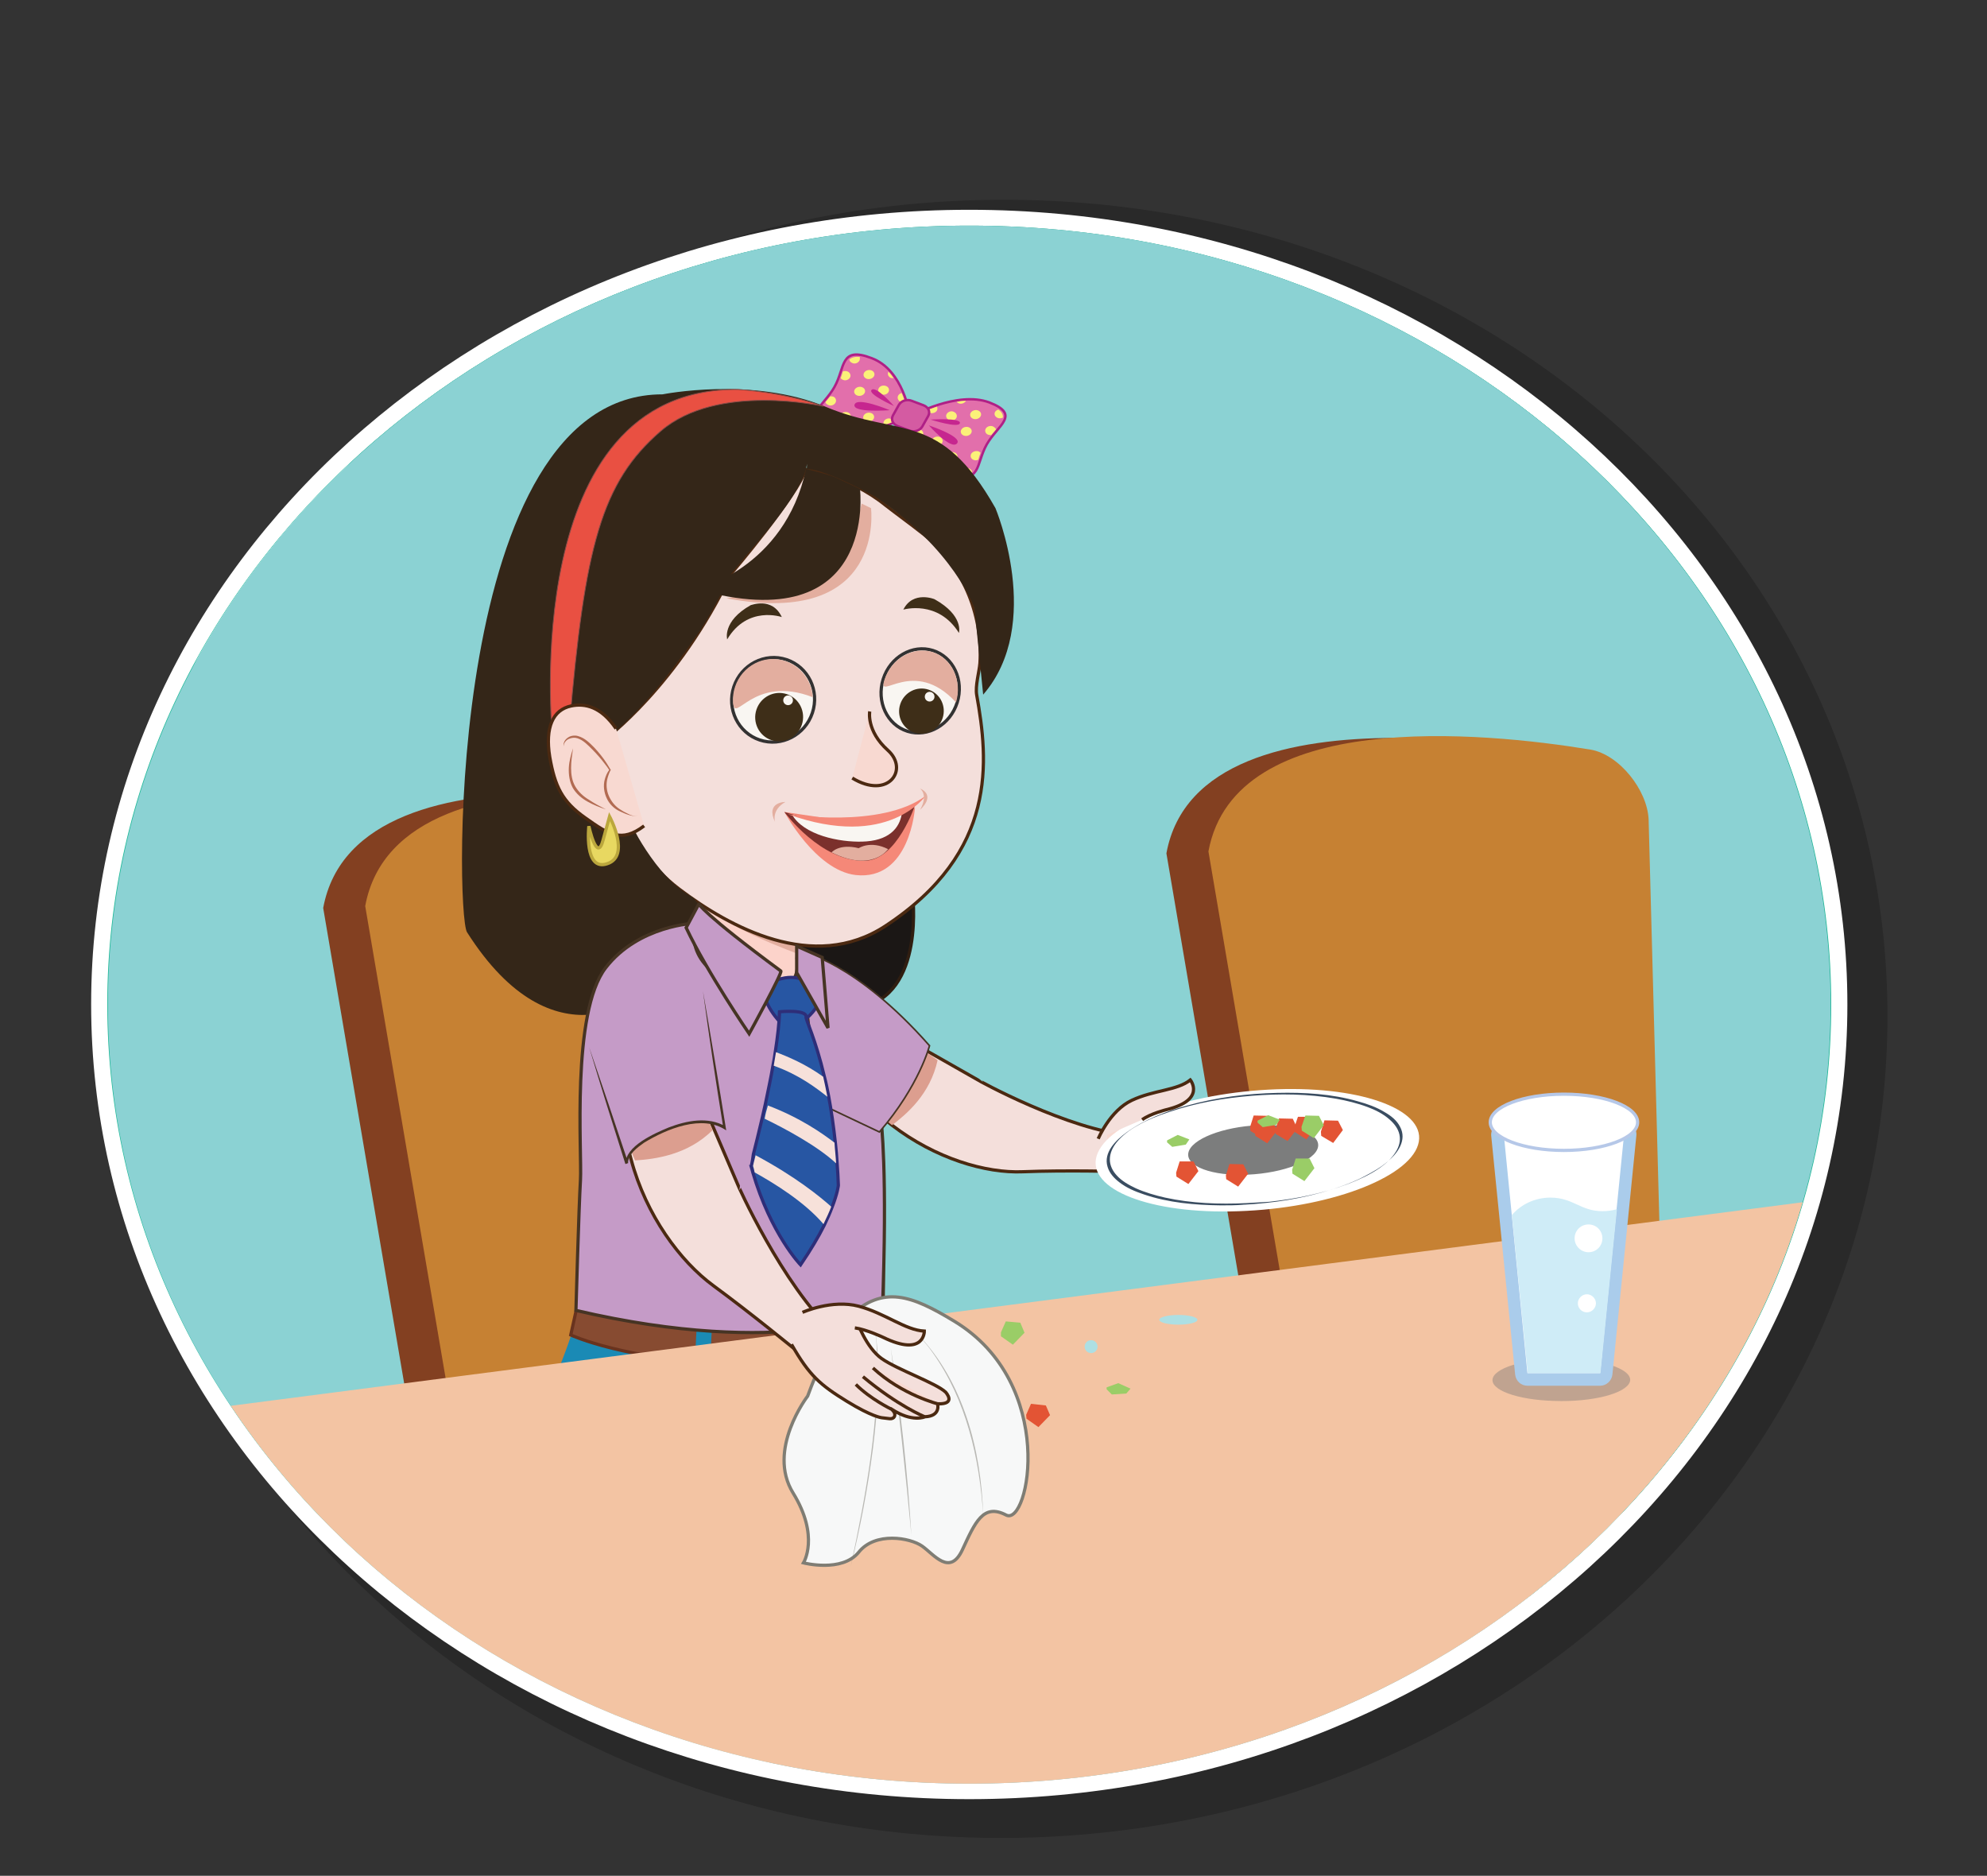 <?xml version="1.0" encoding="utf-8"?>
<!-- Generator: Adobe Illustrator 25.2.3, SVG Export Plug-In . SVG Version: 6.00 Build 0)  -->
<svg version="1.1" id="a" xmlns="http://www.w3.org/2000/svg" xmlns:xlink="http://www.w3.org/1999/xlink" x="0px" y="0px"
	 viewBox="0 0 614.8 580.3" style="enable-background:new 0 0 614.8 580.3;" xml:space="preserve">
<rect x="0" y="0" width="614.8" height="580.3" fill="#333333" stroke="none"/>
<style type="text/css">
	.st0{opacity:0.2;fill:#010101;enable-background:new    ;}
	.st1{fill:#1DB897;stroke:#FFFFFF;stroke-width:5;}
	.st2{clip-path:url(#SVGID_2_);}
	.st3{fill:#8BD2D3;}
	.st4{fill:#834021;}
	.st5{fill:#C68133;}
	.st6{fill:#1A8AB5;}
	.st7{fill:#874B31;stroke:#69331E;}
	.st8{fill:#2B3880;}
	.st9{fill:#E26FAB;stroke:#AF2086;stroke-width:0.75;}
	.st10{fill:#FBF179;}
	.st11{fill:#C6268F;}
	.st12{fill:#D45BA2;stroke:#AF2086;stroke-width:0.75;}
	.st13{fill:#1B1715;stroke:#301E11;}
	.st14{fill:#FCD3CA;stroke:#AF8681;}
	.st15{fill:#E3AE9F;}
	.st16{fill:#F4DFDB;stroke:#4B2911;}
	.st17{fill:#342618;}
	.st18{fill:#E95042;stroke:#874C48;stroke-width:0.25;}
	.st19{fill:#F8D9D1;stroke:#4B2911;}
	.st20{fill:#B26B52;}
	.st21{fill:#E8D861;stroke:#BBA73D;}
	.st22{fill:#F9F6F2;stroke:#333232;}
	.st23{fill:#3E2E18;stroke:#3E2E18;}
	.st24{fill:#F9F6F2;}
	.st25{fill:#3E2E18;}
	.st26{fill:#F58878;}
	.st27{fill:#7B302C;}
	.st28{fill:#C59BC7;stroke:#463424;}
	.st29{fill:#ED7BAD;}
	.st30{fill:#643A55;}
	.st31{fill:#F3C4A3;}
	.st32{opacity:0.38;fill:#6E6F71;enable-background:new    ;}
	.st33{fill-rule:evenodd;clip-rule:evenodd;fill:#AACCEB;}
	.st34{fill-rule:evenodd;clip-rule:evenodd;fill:#FFFFFF;}
	.st35{fill-rule:evenodd;clip-rule:evenodd;fill:#CFECF7;}
	.st36{fill:#FFFFFF;stroke:#B6C8E8;}
	.st37{fill:#DC9E8F;}
	.st38{fill:#C59BC7;stroke:#463424;stroke-width:0.5;}
	.st39{fill:#FFFFFF;}
	.st40{fill:#3A4D61;}
	.st41{fill:#7C7D7D;}
	.st42{fill:#E35434;}
	.st43{fill:#9ACD67;}
	.st44{fill:#F7F8F8;stroke:#7F7D74;}
	.st45{opacity:0.52;}
	.st46{fill:#7F7D74;}
	.st47{fill:#ADDFE3;}
	.st48{fill:#2756A3;stroke:#2E2E79;}
	.st49{fill:#F7E1DA;}
	.st50{fill:#C59BC7;}
	.st51{fill:#463424;}
</style>
<g>
	<path class="st0" d="M309.7,568.6c-152.1,0-274.5-113.8-274.5-254.2S158.4,61.8,310.6,61.8S584,173.9,584,314.4
		S461.8,568.6,309.7,568.6L309.7,568.6z"/>
	<g>
		<path class="st1" d="M299.9,554.1c-148.7,0-269.2-109-269.2-243.4S151.2,67.4,299.9,67.4s269.2,109,269.2,243.4
			S448.6,554.1,299.9,554.1L299.9,554.1z"/>
		<g>
			<defs>
				<path id="SVGID_1_" d="M299.9,551.8c-147.2,0-266.5-107.9-266.5-241s119.3-241,266.5-241s266.5,107.9,266.5,241
					S447.1,551.8,299.9,551.8L299.9,551.8z"/>
			</defs>
			<clipPath id="SVGID_2_">
				<use xlink:href="#SVGID_1_"  style="overflow:visible;"/>
			</clipPath>
			<g class="st2">
				<path class="st0" d="M321.3,557.1c-152.1,0-274.5-113.8-274.5-254.2S170.1,50.3,322.2,50.3s273.5,112.1,273.5,252.5
					S473.5,557.1,321.3,557.1L321.3,557.1z"/>
				<path class="st1" d="M311.5,542.6c-148.7,0-269.2-109-269.2-243.4S162.9,55.9,311.5,55.9s269.2,109,269.2,243.4
					S460.2,542.6,311.5,542.6L311.5,542.6z"/>
				<ellipse class="st3" cx="290.3" cy="293.2" rx="314.5" ry="273"/>
				<g>
					<path class="st4" d="M100,280.9l26.2,153.8l114.1-10.4l-6.8-172C233.6,252.3,110.5,224,100,280.9L100,280.9z"/>
					<path class="st5" d="M113,280.3l26.2,153.8l114.1-10.4l-6.8-172C246.6,251.7,123.5,223.4,113,280.3L113,280.3z"/>
				</g>
				<g>
					<path class="st4" d="M360.9,264l26.2,153.8l114.1-10.4l-6.8-172C494.4,235.3,371.3,207,360.9,264L360.9,264z"/>
					<path class="st5" d="M373.9,263.4l26.2,153.8l114.1-10.4l-4.1-153.3c-0.4-9.1-9.1-20.1-18-21.6
						C458.6,226.4,382.1,219,373.9,263.4L373.9,263.4z"/>
				</g>
				<g>
					<path class="st6" d="M183.4,411.3l96.2-6.5c4.3,7.6,42.6,85.6,37.6,93.7c-4.6,7.5-64.1,22-121.9,16.3
						c-57.7-5.7-53.1-18.4-53.1-18.4s37.2-85,35.3-87.1"/>
					<path class="st7" d="M273.3,391.7v10.8c0,0-13.3,20.1-46.3,19.3c-33.1-0.8-50.4-8.8-50.4-8.8l1.7-7.7L273.3,391.7z"/>
					<path class="st6" d="M215.8,407.8C215.8,407.8,215.7,407.8,215.8,407.8c-0.2,0.5-0.7,11.7-0.7,12.3c0,0,0,0,0,0l4.5,1.2
						c0,0,0,0,0.1,0l0.7-12.8C220.6,408.2,216.1,407.8,215.8,407.8L215.8,407.8z"/>
					<path d="M255.4,407.3c-0.6,0-4,1-4,1c-0.2,0,0,13.6,0,13.6l5.1-1.1L255.4,407.3L255.4,407.3z"/>
					<path class="st8" d="M192.1,437.9c-0.6,0.1-1.3,0.1-1.9,0.2l0.1-0.1c-1.2,8.2-7.6,16.1-16.1,17.4c2-0.7,3.8-1.6,5.5-2.8
						c5-3.5,8.6-8.9,10.3-14.7l0-0.1C190.7,437.8,191.4,437.8,192.1,437.9L192.1,437.9z"/>
					<g>
						<path d="M265.5,426.4c0,0-1.9-4.8-0.9-2.4c1,2.4,24.3,97,24.3,97"/>
						<path class="st8" d="M265.3,426.5c-0.4-1-0.8-2-1.2-3.1c0.1,0.2-0.3-0.3,0.4-0.2c0,0.1,0.1,0.1,0.1,0.2
							c0.8,1.9,1.9,7.2,2.5,9.2c5.8,22.8,16.1,65.1,21.8,88.4c-5.9-23.4-16.3-65.3-22.2-88.3c-0.6-2-1.8-7.3-2.5-9.2l0-0.1
							c0,0,0,0,0,0c0.8,0.1,0.3-0.4,0.4-0.2c0.4,1,0.8,2,1.2,3L265.3,426.5L265.3,426.5L265.3,426.5z"/>
					</g>
					<g>
						<path d="M241.3,429.3c0,0-1.1-5-0.5-2.5c0.6,2.5,9.4,99.6,9.4,99.6"/>
						<path class="st8" d="M241.1,429.4c-0.2-1.1-0.5-2.1-0.7-3.2c0.2,0.1-0.4-0.2,0.5-0.2c0,0.1,0,0.1,0.1,0.2
							c0.5,2,0.8,7.4,1.1,9.5c2.3,23.5,6.1,66.9,8.3,90.7c-2.3-24.1-6.3-67.1-8.7-90.7c-0.3-2.1-0.7-7.5-1.1-9.4l0-0.1c0,0,0,0,0,0
							c0.9,0,0.3-0.2,0.4-0.1c0.2,1,0.5,2.1,0.7,3.2L241.1,429.4L241.1,429.4L241.1,429.4z"/>
					</g>
					<g>
						<path d="M208.5,429.4c0,0-0.1-5.2,0-2.6S198,526.4,198,526.4"/>
						<path class="st8" d="M208.2,429.5c0-1.1-0.1-2.2,0-3.3c0.1-0.1-0.3,0.1,0.3-0.2c0.3,0.4,0.1,0.1,0.2,0.2c0,0.1,0,0.3,0,0.4
							c-2.4,27.8-7.8,71.8-10.7,99.9c2.9-28.3,7.9-71.9,10.3-99.9v-0.2l0-0.1v0c0.1,0.1-0.1-0.2,0.1,0.2c0.6-0.3,0.2-0.1,0.3-0.2
							c0,1.1,0,2.2,0.1,3.3L208.2,429.5L208.2,429.5z"/>
					</g>
				</g>
				<g>
					<g>
						<g>
							<path class="st9" d="M305.3,137.5c3.4-6,10.7-9.2,0.8-13c-9.9-3.7-24.1,4.2-24.1,4.2s1.9,14,11.8,17.7
								C303.6,150.2,301.9,143.5,305.3,137.5L305.3,137.5z"/>
							<path class="st9" d="M258.2,119.7c3.4-6,1.6-12.7,11.5-8.9c9.9,3.7,11.8,17.7,11.8,17.7s-14.2,7.9-24.1,4.2
								C247.5,129,254.8,125.8,258.2,119.7L258.2,119.7z"/>
						</g>
						
							<ellipse transform="matrix(0.991 -0.133 0.133 0.991 -14.813 35.917)" class="st10" cx="261.6" cy="128.9" rx="1.7" ry="1.4"/>
						
							<ellipse transform="matrix(0.991 -0.133 0.133 0.991 -14.778 36.878)" class="st10" cx="268.8" cy="129.1" rx="1.7" ry="1.4"/>
						
							<ellipse transform="matrix(0.991 -0.133 0.133 0.991 -13.735 36.434)" class="st10" cx="266" cy="121.1" rx="1.7" ry="1.4"/>
						<path class="st10" d="M274.9,121.3c0.4-0.7,0.1-1.6-0.8-1.9s-1.8,0-2.2,0.7c-0.4,0.7-0.1,1.6,0.8,1.9
							C273.5,122.3,274.5,122,274.9,121.3z"/>
						
							<ellipse transform="matrix(0.991 -0.133 0.133 0.991 -13.018 36.778)" class="st10" cx="268.9" cy="115.9" rx="1.7" ry="1.4"/>
						<path class="st10" d="M273.5,130.3c0.4-0.7,1.4-1.1,2.2-0.7c0.4,0.2,0.7,0.5,0.9,0.8c-0.9,0.4-2,0.8-3.1,1.1
							C273.3,131.1,273.3,130.7,273.5,130.3L273.5,130.3z"/>
						<path class="st10" d="M266.8,132.4c0.3,0.1,0.5,0.3,0.7,0.5c-1,0.1-2,0.3-2.9,0.3c0,0,0,0,0-0.1
							C265,132.5,266,132.1,266.8,132.4L266.8,132.4z"/>
						<path class="st10" d="M274.9,115L274.9,115c0.6,0.6,1.1,1.3,1.6,2c-0.3,0-0.6,0-0.9-0.1C274.8,116.5,274.5,115.7,274.9,115
							L274.9,115z"/>
						<path class="st10" d="M278.7,124.3c-0.8-0.3-1.2-1.2-0.8-1.9c0.2-0.4,0.6-0.7,1.1-0.8c0.4,0.9,0.7,1.8,1,2.7
							C279.6,124.5,279.1,124.5,278.7,124.3L278.7,124.3z"/>
						<path class="st10" d="M258.5,124.6c-0.4,0.7-1.4,1.1-2.2,0.7c-0.5-0.2-0.8-0.5-0.9-0.9c0.5-0.6,1-1.2,1.5-1.8
							c0.3,0,0.6,0,0.9,0.1C258.6,123,258.9,123.9,258.5,124.6L258.5,124.6z"/>
						<path class="st10" d="M254.8,127.9c0.8,0.3,1.2,1.1,0.8,1.9c-0.2,0.4-0.6,0.7-1.1,0.8c-1.1-0.8-1.4-1.6-1.3-2.5
							C253.7,127.8,254.3,127.7,254.8,127.9L254.8,127.9z"/>
						<path class="st10" d="M262.2,114.9c0.8,0.3,1.2,1.2,0.8,1.9c-0.4,0.7-1.4,1.1-2.2,0.7c-0.3-0.1-0.5-0.3-0.7-0.5
							c0.3-0.7,0.5-1.4,0.7-2.1C261.2,114.8,261.7,114.7,262.2,114.9z"/>
						<path class="st10" d="M265.9,111.6c-0.4,0.7-1.4,1.1-2.2,0.7c-0.5-0.2-0.9-0.6-0.9-1.1c0.7-0.6,1.7-0.9,3.2-0.8
							C266.1,110.8,266.1,111.2,265.9,111.6z"/>
						
							<ellipse transform="matrix(0.991 -0.133 0.133 0.991 -16.174 40.417)" class="st10" cx="294.6" cy="141.3" rx="1.7" ry="1.4"/>
						
							<ellipse transform="matrix(0.991 -0.133 0.133 0.991 -15.568 39.769)" class="st10" cx="290" cy="136.5" rx="1.7" ry="1.4"/>
						
							<ellipse transform="matrix(0.991 -0.133 0.133 0.991 -15.097 40.931)" class="st10" cx="299" cy="133.5" rx="1.7" ry="1.4"/>
						<path class="st10" d="M292.9,128.1c0.4-0.7,1.4-1.1,2.2-0.7c0.8,0.3,1.2,1.2,0.8,1.9s-1.4,1.1-2.2,0.7
							S292.5,128.8,292.9,128.1z"/>
						
							<ellipse transform="matrix(0.991 -0.133 0.133 0.991 -14.379 41.276)" class="st10" cx="301.9" cy="128.3" rx="1.7" ry="1.4"/>
						<path class="st10" d="M285.5,134.8c0.4-0.7,0.1-1.6-0.8-1.9c-0.4-0.2-0.9-0.1-1.3,0c0.3,0.8,0.6,1.7,1,2.7
							C284.9,135.5,285.3,135.2,285.5,134.8L285.5,134.8z"/>
						<path class="st10" d="M287.8,140.4c-0.3-0.1-0.6-0.1-0.9-0.1c0.5,0.7,1,1.4,1.6,2c0,0,0,0,0-0.1
							C289,141.5,288.7,140.7,287.8,140.4L287.8,140.4z"/>
						<path class="st10" d="M298.9,124L298.9,124c-1,0-1.9,0.1-2.9,0.3c0.2,0.2,0.4,0.4,0.7,0.5C297.5,125.1,298.5,124.7,298.9,124
							L298.9,124z"/>
						<path class="st10" d="M287.7,127.7c0.8,0.3,1.8,0,2.2-0.7c0.2-0.4,0.2-0.8,0-1.2c-1.1,0.4-2.2,0.8-3.1,1.1
							C287,127.2,287.3,127.5,287.7,127.7z"/>
						<path class="st10" d="M300.5,140.4c-0.4,0.7-0.1,1.6,0.8,1.9c0.5,0.2,1,0.1,1.4-0.1c0.2-0.7,0.4-1.4,0.7-2.1
							c-0.2-0.2-0.4-0.4-0.7-0.5C301.9,139.4,300.9,139.7,300.5,140.4L300.5,140.4z"/>
						<path class="st10" d="M299.8,144.9c-0.8-0.3-1.8,0-2.2,0.7c-0.2,0.4-0.2,0.8,0,1.2c1.5,0.1,2.5-0.2,3.2-0.8
							C300.7,145.5,300.4,145.1,299.8,144.9z"/>
						<path class="st10" d="M307.2,131.9c-0.8-0.3-1.8,0-2.2,0.7s-0.1,1.6,0.8,1.9c0.3,0.1,0.6,0.1,0.9,0.1c0.5-0.6,1-1.2,1.5-1.8
							C308,132.4,307.6,132.1,307.2,131.9z"/>
						<path class="st10" d="M307.9,127.4c-0.4,0.7-0.1,1.5,0.8,1.9c0.5,0.2,1.1,0.1,1.6-0.1c0.1-0.9-0.3-1.7-1.4-2.5
							C308.5,126.8,308.1,127.1,307.9,127.4L307.9,127.4z"/>
					</g>
					<g>
						<g>
							<g>
								<path class="st11" d="M264.4,125.2c0.7-2.6,10.9,1.7,10.9,1.7S263.7,127.8,264.4,125.2z"/>
								<path class="st11" d="M269.7,120.6c1.4-1.3,6.9,5,6.9,5S268.3,121.9,269.7,120.6z"/>
							</g>
							<g>
								<path class="st11" d="M296.1,137.2c1.9-2.1-8.7-5.6-8.7-5.6S294.2,139.3,296.1,137.2z"/>
								<path class="st11" d="M297,130.9c0.4-1.7-9.1-1.1-9.1-1.1S296.7,132.6,297,130.9z"/>
							</g>
						</g>
						<path class="st12" d="M278.1,125.3c0.7-1.3,2.5-1.9,4-1.3l3.7,1.4c1.5,0.6,2.1,2,1.4,3.3l-1.8,3.2c-0.7,1.3-2.5,1.9-4,1.3
							l-3.7-1.4c-1.5-0.6-2.1-2-1.4-3.3L278.1,125.3z"/>
					</g>
				</g>
				<g>
					<path class="st13" d="M282.3,276.1c0,0,4.3,31.9-16.4,35.6c-8.1,1.5-23-7.8-22.7-12.5s-3.3-16.6-1.3-20
						C243.8,275.8,282.3,276.1,282.3,276.1L282.3,276.1z"/>
					<g id="f">
						<path class="st14" d="M248,282.9l-0.6,18.1l-1.5,10.1c0,0-27-4.2-30.2-21.5l4.5-23.5L248,282.9L248,282.9z"/>
						<path class="st15" d="M247.2,295.2c0,0-24.2-8.7-25.9-14.1l1.1-7.3l25.7,10.8L247.2,295.2L247.2,295.2z"/>
						<path class="st16" d="M285.3,164.9c12.3,9.6,18.9,24.8,17.9,40.3c-0.2,2.6-1.5,7-1,9.8c3.6,20.2,6.7,48.5-28.3,71.5
							c-22.3,14.6-48.2,0.3-63.7-11.4c-19.3-14.5-17.9-35.5-17.9-35.5s-22.9-4.1-10.7-8.9c12.2-4.8,3.9,2.5,3.9,2.5l1.3-4.2
							c0,0,23-16.8,39.4-51.5c0,0,20.6-24.2,23.1-32.3c0,0,13.3,1.9,24.7,11.1C277.6,159.1,281.5,161.9,285.3,164.9L285.3,164.9z"/>
					</g>
					<g>
						<g>
							<path class="st15" d="M269.5,157.2c0,0,4.8,37.2-44.7,27.9c0,0,37.2-6.5,41.8-29.3"/>
							<path class="st17" d="M247.8,139.8c0,0,9.9,1.4-15.3,30.1l-6.2,7.5c0,0-5.4,11.3-10.2,18.4c-4.9,7.1-18.2,25.8-29.2,33.1
								l-1.3,4.2c0,0-3.7-13-9.5-4.4c-1.6,2.3,1.4-0.3,5.7,9.6c3.2,7.2-2.5,11.1,12.4,14.6c0,0,8.5,18.7,20.1,24.7l1.7,1.9l0.7,6.6
								c0,0-2.8,10.5-17.4,21.3c0,0-27.6,23.8-54.8-19c-3.7-5.8-6.3-166.5,60.5-166.4c0,0,27.9-5.6,50.6,3.9s35.2,0.9,52.4,31.3
								c0,0,15.1,35.9-3.8,57.7l-2.7-26.9c0,0-6.5-18.2-30.6-34.3c0,0-15.4-8.6-21.2-8.6C249.4,145.1,250.5,140.6,247.8,139.8
								L247.8,139.8z"/>
						</g>
						<path class="st17" d="M266.1,151.3c0,0,5.7,46.9-50.6,31c0,0,27.2-6.2,33.9-37.2c0,0,6.8,1.6,9.3,2.7"/>
						<path class="st18" d="M254.8,125.7c0,0-32.8-7.5-50.4,7.7c-18.3,15.8-23.5,35.6-28.2,91l-5.3,3c0,0-10.8-107.6,57.5-106.9
							C228.4,120.5,241.6,121.1,254.8,125.7L254.8,125.7z"/>
					</g>
					<g>
						<g>
							<g>
								<path class="st19" d="M190.6,225.4c-4.6-6.8-9.6-7.9-13.9-7c-5.6,1.2-8.1,6.6-6.6,15.8c1.6,9.1,3.8,13.8,11.1,18.9
									c7.2,5.1,11.1,7.7,18.1,2.4"/>
								<path class="st20" d="M194.6,251.9c-0.8-0.4-1.7-0.8-2.4-1.3c-1.6-0.9-2.8-2.3-3.6-3.9c-0.8-1.6-1.1-3.4-0.8-5.2
									c0.2-1,0.5-1.9,0.9-2.8c0.1-0.2,0.2-0.4,0.3-0.5c-0.1-0.1-0.1-0.2-0.2-0.3c-0.4-0.6-0.7-1.2-1.1-1.8
									c-1.1-1.7-2.4-3.3-3.8-4.8c-1.4-1.4-2.9-3-5.1-3.6c-1-0.3-2.3-0.1-3.1,0.5c-0.9,0.6-1.5,1.6-1.3,2.7c0-1,0.7-1.9,1.6-2.3
									s1.8-0.5,2.7-0.2c1.8,0.6,3.2,2.1,4.6,3.5s2.7,2.9,3.9,4.5c0.5,0.6,0.9,1.2,1.3,1.8c-0.7,0.9-1.1,1.9-1.4,3
									c-0.5,1.9-0.2,4,0.6,5.7c0.8,1.8,2.3,3.3,4.1,4.1c0.9,0.4,1.7,0.8,2.7,1.1c0.9,0.3,1.9,0.5,2.8,0.1
									C196.3,252.6,195.4,252.3,194.6,251.9L194.6,251.9z M178,243.3c-1-1.7-1.3-3.7-1.3-5.7c0-2,0.3-4,0.6-6.1
									c-0.6,1.9-1.2,3.9-1.3,6c-0.1,2.1,0.2,4.3,1.2,6.2c1.1,1.9,2.8,3.3,4.6,4.3c1.8,1,3.8,1.8,5.7,2.4c-1.8-0.9-3.7-1.9-5.3-3
									C180.5,246.4,179,245,178,243.3L178,243.3z"/>
							</g>
							<path class="st21" d="M188.6,252.6c0,0,6.6,12.2-0.7,14.6c-7.3,2.5-5.7-11.6-5.7-11.6s2.5,11.6,4.4,4.3L188.6,252.6
								L188.6,252.6z"/>
						</g>
						<g>
							
								<ellipse transform="matrix(0.3 -0.954 0.954 0.3 -4.785 421.263)" class="st22" cx="284.8" cy="213.9" rx="13.1" ry="12"/>
							<path class="st15" d="M295.8,217.3c-13.1-14.3-24.3-0.1-22.2-6.8c2.1-6.7,8.7-10.6,14.9-8.8
								C294.5,203.6,297.8,210.6,295.8,217.3L295.8,217.3z"/>
							
								<ellipse transform="matrix(0.316 -0.949 0.949 0.316 -13.959 420.976)" class="st23" cx="285.1" cy="220.2" rx="6.5" ry="6.4"/>
							
								<ellipse transform="matrix(0.316 -0.949 0.949 0.316 -7.942 420.303)" class="st24" cx="287.6" cy="215.7" rx="1.5" ry="1.5"/>
							<path class="st25" d="M279.5,188.6c0,0,10.7-3.2,17.2,7.2c0,0,1.6-5.3-7.5-10.4C289.3,185.4,282.5,182.6,279.5,188.6
								L279.5,188.6z"/>
						</g>
						<g>
							
								<ellipse transform="matrix(0.316 -0.949 0.949 0.316 -41.928 375.054)" class="st22" cx="239.2" cy="216.6" rx="13.1" ry="12.8"/>
							<path class="st15" d="M251.5,215.7c-18.6-7.2-24.2,8.6-24.7,1.6c-0.4-6.9,4.7-12.9,11.5-13.4S251,208.7,251.5,215.7
								L251.5,215.7z"/>
							
								<ellipse transform="matrix(0.316 -0.949 0.949 0.316 -45.757 380.42)" class="st23" cx="241" cy="222" rx="7" ry="6.9"/>
							
								<ellipse transform="matrix(0.316 -0.949 0.949 0.316 -38.941 379.507)" class="st24" cx="243.8" cy="216.8" rx="1.5" ry="1.5"/>
							<path class="st25" d="M241.9,190.9c0,0-10.6-3.7-16.9,6.9c0,0-1.6-5.6,7.3-10.6C232.3,187.3,238.9,184.5,241.9,190.9
								L241.9,190.9z"/>
						</g>
						<path class="st19" d="M269.1,220.1c0,0-1.1,6,5.6,12s0.1,15.4-11,8.6"/>
						<g>
							<g>
								<g>
									<path class="st26" d="M242.7,251.2c0,0,9.6,18,22,19.5c16.9,1.9,18.4-20.8,18.4-20.8l-17.5,4.7L242.7,251.2L242.7,251.2z"
										/>
									<path class="st27" d="M242.7,251.2c0,0,11.3,15.5,25,15.1c9.9-0.3,15.5-17.4,15.5-17.4S266.8,259,242.7,251.2L242.7,251.2z
										"/>
									<path class="st24" d="M279.1,251.1L279.1,251.1c-0.4,4.3-3.2,8.6-11,9.2c-6.4,0.5-17.8-1.2-22.4-7.3
										c-1.4-1.8,1.2-0.3,1.2-0.3s23,3.8,31.2-1.4"/>
									<path class="st26" d="M243.8,251.9c0,0,28.9,4.6,42.6-5.7C286.4,246.1,275,263.1,243.8,251.9L243.8,251.9z"/>
								</g>
								<path class="st15" d="M243,248.1c0,0-6.2-0.1-3.2,6.2C239.8,254.3,238.6,250.6,243,248.1z"/>
								<path class="st15" d="M284.6,243.9c0,0,2.8,1.8,0.1,6.6C284.7,250.5,289.8,246.2,284.6,243.9z"/>
							</g>
							<path class="st15" d="M257.3,263.7c0,0,2.3-2.8,8.4-1.3c0,0,3.6-2.5,9.1,0.3C274.7,262.7,270,270,257.3,263.7L257.3,263.7z"
								/>
						</g>
					</g>
				</g>
				<path class="st28" d="M270,322.4l2.6,24.2c0,0,2.1,15.2,0.4,59.5c0,0-30.5,14.3-94.8-0.7c0,0,0.9-32.1,1.4-40.3
					c0.5-8.2-2.9-51.9,7.8-65.7c10.2-13.2,27.7-13.8,27.7-13.8s-4.7,14,15.8,20c18.6,5.5,15.8-10,15.8-10l-0.1,1.1l0.1-1.1"/>
				<g>
					<path class="st29" d="M264.5,424.8c0,0-28.6-2.8-54.3,1.1"/>
					<path class="st30" d="M264.5,424.8c-18.1-0.8-36.2-0.8-54.3,1.1C228.1,422.7,246.5,422.7,264.5,424.8L264.5,424.8z"/>
				</g>
				<g>
					<path class="st29" d="M306.4,432.5c0,0-21.3-7.7-41.9-7.2"/>
					<path class="st30" d="M306.4,432.5c-11.9-3.4-24.2-6-36.5-6.9c-1.8-0.2-3.5-0.2-5.3-0.3C278.8,424.4,293.2,427.3,306.4,432.5
						L306.4,432.5L306.4,432.5z"/>
				</g>
				<polygon class="st31" points="-188,468.5 575,369.7 502.4,519 250.4,580.3 				"/>
				<g>
					<path class="st32" d="M504.3,427.5c-1.2,3.6-11.6,6.3-23.3,5.9c-11.7-0.3-20.3-3.5-19.1-7.1c1.2-3.6,11.6-6.3,23.3-5.9
						C496.9,420.7,505.4,423.9,504.3,427.5L504.3,427.5z"/>
					<g>
						<g>
							<path class="st33" d="M465.3,347.2h37.2c2.3,0,4.1,2,3.8,4.2l-7.4,73.8c-0.2,2-1.9,3.5-3.8,3.5h-22.5c-2,0-3.6-1.5-3.8-3.5
								l-7.4-73.8C461.2,349.1,463,347.2,465.3,347.2L465.3,347.2z"/>
							<path class="st34" d="M465.3,351h37.2l-7.4,73.8h-22.5L465.3,351L465.3,351z"/>
							<path class="st35" d="M479.7,370.5c7.1,0,9.3,4.2,16.1,4.2c1.5,0,3-0.2,4.5-0.6l-5.1,50.7h-22.5l-4.9-48.9
								C470.5,372.7,474.8,370.5,479.7,370.5L479.7,370.5z"/>
						</g>
						<path class="st34" d="M491.5,387.4c2.4,0,4.3-1.9,4.3-4.3s-1.9-4.3-4.3-4.3s-4.3,1.9-4.3,4.3S489.2,387.4,491.5,387.4z"/>
						<path class="st34" d="M491,406c1.5,0,2.8-1.3,2.8-2.8s-1.3-2.8-2.8-2.8s-2.8,1.3-2.8,2.8S489.4,406,491,406z"/>
						<ellipse class="st36" cx="483.9" cy="347.2" rx="22.8" ry="8.7"/>
					</g>
				</g>
				<g>
					<path class="st16" d="M350.1,351.3l-4.5,11.1c0,0-16.2-0.4-29.1,0.1c-11.5,0.5-27.1-4.1-40.5-14.4c-1.7-1.3-3.3-2.6-4.9-4.1
						c-14.3-13.2,12.8-20.5,12.8-20.5l6.2,3.5l12.3,7C302.4,334.1,330.4,349.6,350.1,351.3L350.1,351.3z"/>
					<path class="st37" d="M290.1,328c-2.3,10.5-9.5,16.6-14.1,20.1c-1.7-1.3-3.3-2.6-4.9-4.1c-14.3-13.2,12.8-20.5,12.8-20.5
						L290.1,328L290.1,328z"/>
					<path class="st38" d="M247.7,294.3c0,0,16.9,3.1,39.9,29.2c0,0-3.1,12.3-15.5,26.7l-18.8-8.9L247.7,294.3L247.7,294.3z"/>
					<g>
						<path class="st19" d="M343.5,361.9c9.6,4.1,13.6,4.2,22,3.1c8.1-1,10.2-2.6,10.2-2.6l1.9-1.3c1-0.9,0.6-2-0.4-2.4
							c-0.7-0.2-1.4-0.2-1.1-0.2c6.9-0.6,8.4-4.4,8.4-4.4c3.2-3.2,0.2-5.4,0.2-5.4c4.1-3.4-0.5-4.3-0.5-4.3
							c-3.6-0.5-14.1,3.7-19.4,4s-11.9-4.2-11.9-4.2s-6.9-1.6-10.6,4.5"/>
						<path class="st19" d="M384.9,348.6c0,0-9.2,4.7-20.3,3.7"/>
						<path class="st19" d="M384.4,354.2c0,0-7.4,2.5-20.2,2"/>
						<path class="st19" d="M376,358.6c0,0-6.1,1.5-11.8,0.7"/>
						<path class="st19" d="M363.3,348.5c0,0,3.7,6.4-1.6,14.7"/>
					</g>
					<g>
						<g>
							<path class="st39" d="M385.7,374.6c-27.6,1.5-48.4-5.8-46.6-16.1c1.9-10.4,25.7-19.9,53.3-21.4s48.4,5.8,46.6,16.1
								C437.2,363.6,413.3,373.2,385.7,374.6z"/>
							<path class="st40" d="M385.7,372.2c-8.4,0.4-17,0.1-25.2-1.7c-3.1-0.7-6.2-1.6-9.1-2.9c-2.1-1-4.3-2.2-5.9-4
								c-1.2-1.3-2.1-3-2.1-4.9c0-2,0.9-3.8,2.1-5.3c1.7-2.1,4-3.8,6.3-5.1c3.1-1.8,6.6-3.2,10-4.3c8.2-2.8,16.9-4.3,25.5-5
								c8.7-0.7,17.5-0.6,26.1,0.9c3.3,0.6,6.6,1.4,9.8,2.6c2.4,0.9,4.8,2.1,6.7,3.8c1.4,1.2,2.7,2.8,3.1,4.7s-0.1,3.7-1.1,5.3
								c-1.3,2.1-3.1,3.7-5.1,5.1c-2.9,2-6.2,3.5-9.5,4.8c-7.9,3-16.3,4.7-24.7,5.6C390.3,371.9,388,372.1,385.7,372.2
								c-0.3,0-0.6,0.5-0.9,0.5c9.2-0.5,18.4-1.9,27.2-4.7c3.5-1.1,7-2.4,10.2-4.1c2.5-1.3,5-2.7,7.2-4.6c3.1-2.6,6-6.6,3.8-10.7
								c-1-2-2.8-3.4-4.7-4.5c-2.6-1.6-5.5-2.6-8.4-3.4c-8-2.3-16.6-2.8-24.9-2.6c-9.4,0.2-18.8,1.4-27.8,3.9
								c-6.6,1.8-13.2,4.3-18.8,8.3c-3.3,2.4-7.3,6.2-5.9,10.7c0.6,2,2.1,3.6,3.7,4.8c2.2,1.7,4.8,2.8,7.5,3.7
								c7.6,2.6,15.8,3.3,23.8,3.4c2.4,0,4.7,0,7-0.2C385.1,372.7,385.4,372.3,385.7,372.2L385.7,372.2z"/>
							<path class="st41" d="M407.8,354.9c-0.9,4.2-10.6,8-21.7,8.5c-11.1,0.5-19.3-2.6-18.4-6.8c0.9-4.2,10.6-8,21.7-8.5
								S408.7,350.7,407.8,354.9L407.8,354.9z"/>
						</g>
						<g>
							<polyline class="st42" points="400.4,349 401.6,345.5 405.8,345.5 407.3,348.5 404.2,352.5 400.6,350.2 							"/>
							<polyline class="st42" points="408.7,350.1 409.8,346.6 414,346.7 415.5,349.6 412.5,353.6 408.8,351.4 							"/>
							<polyline class="st42" points="388.3,350.2 389.4,346.7 393.7,346.8 395.2,349.7 392.1,353.7 388.4,351.4 							"/>
							<polyline class="st42" points="386.8,348.6 387.9,345.1 392.2,345.2 393.7,348.1 390.6,352.1 386.9,349.9 							"/>
							<polyline class="st42" points="394.6,349.6 395.7,346 400,346.1 401.4,349.1 398.4,353 394.7,350.8 							"/>
							<polyline class="st42" points="363.9,362.8 365,359.3 369.3,359.3 370.8,362.3 367.7,366.3 364,364 							"/>
							<polyline class="st42" points="379.3,363.6 380.4,360.1 384.7,360.2 386.2,363.1 383.1,367.1 379.4,364.8 							"/>
							<polyline class="st43" points="399.8,361.9 400.9,358.4 405.2,358.4 406.7,361.4 403.6,365.4 399.9,363.1 							"/>
							<polyline class="st43" points="402.7,348.6 403.9,345.1 408.1,345.2 409.6,348.1 406.5,352.1 402.8,349.8 							"/>
							<polyline class="st43" points="389.1,347.3 390.7,348.7 394.9,348 396,346.4 392.4,345 389.1,346.7 							"/>
							<polyline class="st43" points="361.1,353.4 362.7,354.8 366.9,354.1 368,352.5 364.4,351.1 361.1,352.8 							"/>
						</g>
					</g>
					<path class="st16" d="M339.8,352.3c0,0,3.6-8.7,10.4-11.9s14-3,18.1-6.3c0,0,5,6.2-7.4,9.2c0,0-4.9,1.2-7.5,3.1"/>
				</g>
				<g>
					<path class="st44" d="M249.9,431.9c0,0-12.8,16.6-4.5,30c8.3,13.5,3.2,21.6,3.2,21.6s11.9,3.1,17.1-3.3
						c5.1-6.4,15.9-4.5,19.6-1.9c3.7,2.6,8.6,9.5,12.5,1.1s6.4-14.4,13.5-10.7c7.1,3.7,16-40.6-16.1-60c-13.2-8-21.9-11.2-32.3-1.5
						C256.6,413.1,249.9,431.9,249.9,431.9L249.9,431.9z"/>
					<g class="st45">
						<path class="st46" d="M304.2,468.7c-1.1-17.6-5.3-35.7-15.6-50.2c-0.6-0.9-1.6-2.2-2.3-3l-2.5-2.9
							C298.1,427.3,303.6,448.6,304.2,468.7L304.2,468.7L304.2,468.7z"/>
					</g>
					<g class="st45">
						<path class="st46" d="M282,475c-1.8-19.1-3.9-39-6.4-58C278.8,436.2,280.8,455.6,282,475L282,475z"/>
					</g>
					<g class="st45">
						<path class="st46" d="M263.2,484.7c4.8-22.7,9.2-45.9,8-69.2l-0.5-4.6c1.9,12.3,0.9,24.9-0.6,37.2
							C268.5,460.4,266.2,472.6,263.2,484.7L263.2,484.7L263.2,484.7z"/>
					</g>
				</g>
				<g>
					<path class="st16" d="M258.1,412.4l-11.7,5.4c0,0-14-11.5-25.6-20c-10.4-7.6-20.9-21.9-25.5-39c-0.6-2.1-1.1-4.3-1.4-6.5
						c-3.4-20,25.4-6.8,25.4-6.8l3,7l5.9,13.8C228.1,366.3,242,397.4,258.1,412.4L258.1,412.4z"/>
					<g>
						<path class="st16" d="M244.9,415.9c5.6,9.8,9,12.6,17.1,17.6c7.8,4.8,10.8,5.1,10.8,5.1l2.5,0.3c1.5,0.1,1.9-1.1,1.3-2.1
							c-0.5-0.7-1.1-1.1-0.8-0.9c6.5,4.3,10.4,2.4,10.4,2.4c5-0.2,3.9-4,3.9-4c6,0.2,2.5-3.6,2.5-3.6c-2.9-2.8-15-7-19.8-10.4
							s-7.6-11.4-7.6-11.4s-5-6.1-12.4-3.9"/>
						<path class="st19" d="M290.5,434.4c0,0-11.4-2.8-20.4-11.2"/>
						<path class="st19" d="M286.1,438.3c0,0-8.2-3.3-19.1-12.4"/>
						<path class="st19" d="M275.7,435.9c0,0-6.4-3.1-10.9-7.6"/>
					</g>
					<path class="st16" d="M248.3,406c0,0,9.1-4.1,17.4-1.9c8.2,2.2,14.4,7.4,20.3,7.7c0,0,0.1,8.2-12.8,1.9c0,0-5.1-2.4-8.7-2.9"/>
				</g>
				<polyline class="st42" points="317.5,437.7 319,434.3 323.6,434.8 324.9,437.8 321.3,441.5 317.6,438.9 				"/>
				<polyline class="st43" points="309.7,412.2 311.2,408.8 315.7,409.2 317,412.3 313.4,416 309.7,413.4 				"/>
				<polyline class="st43" points="342.4,429.8 344,431.4 348.5,431.1 349.8,429.6 346,427.9 342.4,429.2 				"/>
				<circle class="st47" cx="337.6" cy="416.6" r="2"/>
				<ellipse class="st47" cx="364.6" cy="408.3" rx="5.9" ry="1.5"/>
				<g>
					<path class="st48" d="M250.6,304.2c-1-0.4-4.4-3.5-11.3-0.6c-6.9,2.9,1.7,12.2,1.7,12.2h7.6C248.6,315.9,258.8,308,250.6,304.2
						L250.6,304.2z"/>
					<g>
						<path class="st48" d="M232.4,360.7c0.2,0.6,0.3,1.3,0.5,1.9l0,0c5.6,19.2,14.8,28.7,14.8,28.7c3.2-4.7,5.6-8.8,7.3-12.2
							c1-2.1,1.8-3.9,2.4-5.5c1.8-4.6,2-6.9,2-6.9c-0.1-2.4-0.2-4.7-0.4-6.9c-0.1-2.1-0.3-4-0.5-6c-0.6-5.5-1.3-10.3-2.1-14.6
							c-0.4-2.1-0.8-4.1-1.3-6c-2.8-11.9-5.8-17.7-5.7-18.6c0.3-2.4-8.2-1.6-8.2-1.6c-0.1,3.5-0.6,7.7-1.3,12.3
							c-0.2,1.4-0.4,2.8-0.7,4.2c-0.7,4.1-1.6,8.2-2.4,12.1c-0.3,1.4-0.6,2.7-0.9,4c-1.1,4.7-2.1,8.8-2.8,11.5
							C232.8,359.5,232.5,360.7,232.4,360.7L232.4,360.7z"/>
						<path class="st49" d="M239.4,329.7c7.9,2.8,13.3,7,16.6,9.6c-0.4-2.1-0.9-4.4-1.3-6.2c-5.4-3.9-10.9-6.2-14.6-7.6
							C239.9,326.9,239.6,328.3,239.4,329.7z"/>
						<path class="st49" d="M236.6,346.1c6.2,3,16.3,8.4,22.1,13.8c-0.1-2.1-0.4-4.4-0.5-6.4c-3.8-2.9-10.6-7.7-20.6-11.5
							C237.2,343.3,236.8,344.8,236.6,346.1L236.6,346.1z"/>
						<path class="st49" d="M233,360.7c0.2,0.6,0.4,1.4,0.5,2l0,0c6.1,3.4,15.4,9.1,21.3,16c1-2.1,1.8-3.8,2.4-5.4
							c-3.5-3.1-10.9-9.2-23.4-15.9C233.2,359.6,233,360.7,233,360.7L233,360.7z"/>
					</g>
					<path class="st28" d="M241.6,300.4c0.6,0.5-9.8,19.4-9.8,19.4s-13-19-19.5-32.8l3.9-7.3C216.3,279.6,217.2,282.4,241.6,300.4
						L241.6,300.4z"/>
				</g>
				<path class="st37" d="M220.5,349.6c-7.7,7.7-17.8,9-24,9.4c-0.9-2-1.7-4.1-2.5-6.2c-6.7-19.2,23-10.5,23-10.5L220.5,349.6
					L220.5,349.6z"/>
				<g>
					<path class="st50" d="M217.5,306.6l6.6,42.1c0,0-5.9-4.5-18.7,1S194,359.9,194,359.9L182.3,324"/>
					<path class="st51" d="M217.5,306.6c2.5,14.3,4.9,28.7,7.2,43.1c-7.4-5.1-18.5-0.4-25.4,3.8c-2.1,1.5-4.9,3.5-5,6.3l-0.8,0.3
						c-3.8-12-7.6-24-11.2-36.1c4.1,11.9,8.1,23.8,12.1,35.8l-0.8,0.3c-0.3-5.5,9-9.5,13.3-11.3c5.5-2.1,12.2-3.5,17.6-0.3l-0.7,0.4
						C221.5,334.8,219.4,320.7,217.5,306.6L217.5,306.6L217.5,306.6z"/>
				</g>
				<polygon class="st28" points="246.5,300.9 256.2,318 254.4,296.2 246.5,292.7 				"/>
			</g>
		</g>
	</g>
</g>
</svg>
